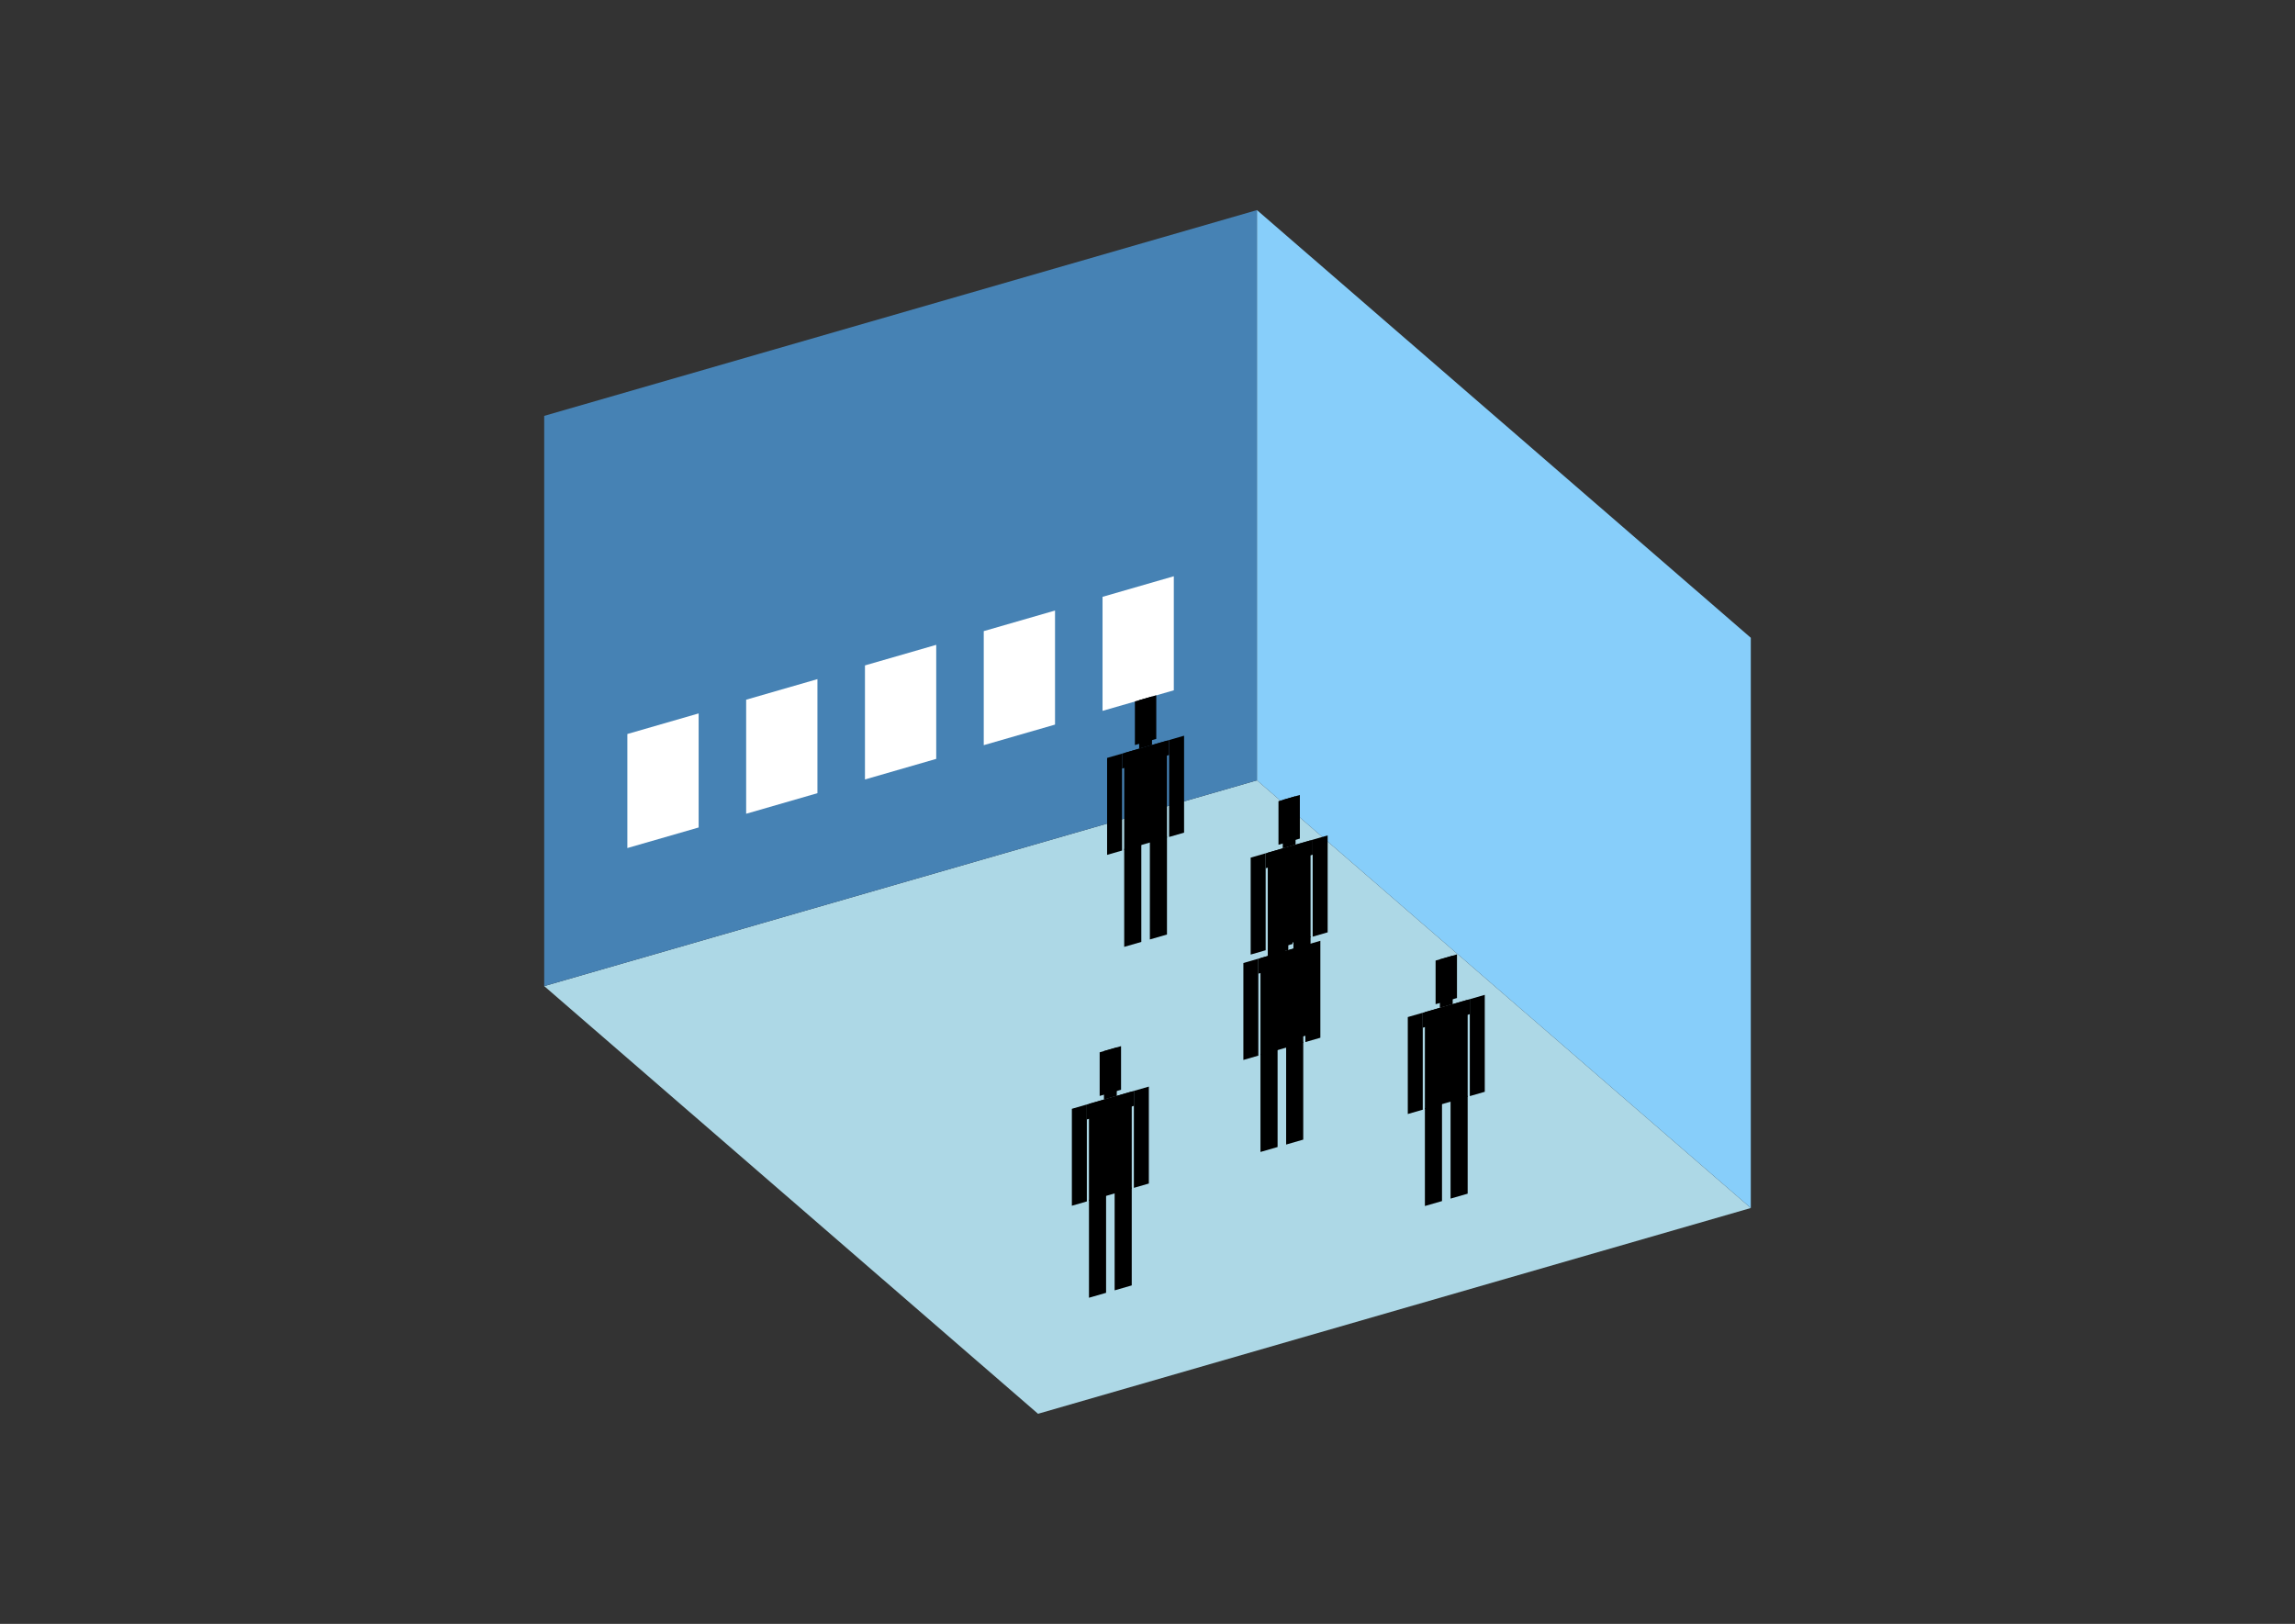 <?xml version="1.0" encoding="UTF-8"?>
<svg
  xmlns="http://www.w3.org/2000/svg"
  width="848"
  height="600"
  style="background-color:white"
>
  <rect width="100%" height="100%" fill="#333333" stroke="none"/>
  <polygon fill="lightblue" points="383.549,522.371 201.083,364.35 464.451,288.323 646.917,446.343" />
  <polygon fill="steelblue" points="201.083,364.35 201.083,153.657 464.451,77.629 464.451,288.323" />
  <polygon fill="lightskyblue" points="646.917,446.343 646.917,235.65 464.451,77.629 464.451,288.323" />
  <polygon fill="white" points="231.81,313.342 231.81,271.203 258.146,263.6 258.146,305.739" />
  <polygon fill="white" points="275.704,300.671 275.704,258.532 302.041,250.929 302.041,293.068" />
  <polygon fill="white" points="319.599,287.999 319.599,245.861 345.935,238.258 345.935,280.397" />
  <polygon fill="white" points="363.493,275.328 363.493,233.189 389.83,225.587 389.83,267.725" />
  <polygon fill="white" points="407.388,262.657 407.388,220.518 433.724,212.915 433.724,255.054" />
  <polygon fill="hsl(324.0,50.0%,72.092%)" points="415.393,349.855 415.393,313.679 421.714,311.854 421.714,348.03" />
  <polygon fill="hsl(324.0,50.0%,72.092%)" points="431.195,345.293 431.195,309.117 424.874,310.942 424.874,347.118" />
  <polygon fill="hsl(324.0,50.0%,72.092%)" points="409.072,315.862 409.072,280.044 414.603,278.447 414.603,314.265" />
  <polygon fill="hsl(324.0,50.0%,72.092%)" points="431.985,309.247 431.985,273.429 437.516,271.833 437.516,307.651" />
  <polygon fill="hsl(324.0,50.0%,72.092%)" points="414.603,283.978 414.603,278.447 431.985,273.429 431.985,278.96" />
  <polygon fill="hsl(324.0,50.0%,72.092%)" points="415.393,314.037 415.393,278.219 431.195,273.657 431.195,309.475" />
  <polygon fill="hsl(324.0,50.0%,72.092%)" points="419.343,275.288 419.343,259.17 427.244,256.889 427.244,273.007" />
  <polygon fill="hsl(324.0,50.0%,72.092%)" points="420.923,276.622 420.923,258.713 425.664,257.345 425.664,275.254" />
  <polygon fill="hsl(324.0,50.0%,59.715%)" points="468.445,386.693 468.445,350.517 474.766,348.692 474.766,384.868" />
  <polygon fill="hsl(324.0,50.0%,59.715%)" points="484.247,382.131 484.247,345.955 477.926,347.78 477.926,383.956" />
  <polygon fill="hsl(324.0,50.0%,59.715%)" points="462.124,352.7 462.124,316.882 467.655,315.285 467.655,351.103" />
  <polygon fill="hsl(324.0,50.0%,59.715%)" points="485.037,346.085 485.037,310.267 490.568,308.671 490.568,344.489" />
  <polygon fill="hsl(324.0,50.0%,59.715%)" points="467.655,320.816 467.655,315.285 485.037,310.267 485.037,315.798" />
  <polygon fill="hsl(324.0,50.0%,59.715%)" points="468.445,350.875 468.445,315.057 484.247,310.495 484.247,346.313" />
  <polygon fill="hsl(324.0,50.0%,59.715%)" points="472.396,312.126 472.396,296.008 480.297,293.727 480.297,309.845" />
  <polygon fill="hsl(324.0,50.0%,59.715%)" points="473.976,313.46 473.976,295.552 478.716,294.183 478.716,312.092" />
  <polygon fill="hsl(324.0,50.0%,50.66%)" points="465.746,425.632 465.746,389.456 472.067,387.631 472.067,423.808" />
  <polygon fill="hsl(324.0,50.0%,50.66%)" points="481.548,421.071 481.548,384.894 475.227,386.719 475.227,422.895" />
  <polygon fill="hsl(324.0,50.0%,50.66%)" points="459.425,391.639 459.425,355.821 464.956,354.224 464.956,390.042" />
  <polygon fill="hsl(324.0,50.0%,50.66%)" points="482.338,385.025 482.338,349.207 487.869,347.61 487.869,383.428" />
  <polygon fill="hsl(324.0,50.0%,50.66%)" points="464.956,359.755 464.956,354.224 482.338,349.207 482.338,354.737" />
  <polygon fill="hsl(324.0,50.0%,50.66%)" points="465.746,389.814 465.746,353.996 481.548,349.435 481.548,385.253" />
  <polygon fill="hsl(324.0,50.0%,50.66%)" points="469.696,351.065 469.696,334.947 477.597,332.666 477.597,348.784" />
  <polygon fill="hsl(324.0,50.0%,50.66%)" points="471.276,352.4 471.276,334.491 476.017,333.122 476.017,351.031" />
  <polygon fill="hsl(324.0,50.0%,42.218%)" points="402.375,479.499 402.375,443.323 408.696,441.498 408.696,477.674" />
  <polygon fill="hsl(324.0,50.0%,42.218%)" points="418.177,474.937 418.177,438.761 411.856,440.586 411.856,476.762" />
  <polygon fill="hsl(324.0,50.0%,42.218%)" points="396.054,445.506 396.054,409.688 401.585,408.091 401.585,443.909" />
  <polygon fill="hsl(324.0,50.0%,42.218%)" points="418.967,438.891 418.967,403.074 424.498,401.477 424.498,437.295" />
  <polygon fill="hsl(324.0,50.0%,42.218%)" points="401.585,413.622 401.585,408.091 418.967,403.074 418.967,408.604" />
  <polygon fill="hsl(324.0,50.0%,42.218%)" points="402.375,443.681 402.375,407.863 418.177,403.302 418.177,439.12" />
  <polygon fill="hsl(324.0,50.0%,42.218%)" points="406.326,404.932 406.326,388.814 414.227,386.533 414.227,402.651" />
  <polygon fill="hsl(324.0,50.0%,42.218%)" points="407.906,406.267 407.906,388.358 412.646,386.989 412.646,404.898" />
  <polygon fill="hsl(324.0,50.0%,41.758%)" points="526.499,445.604 526.499,409.428 532.82,407.604 532.82,443.78" />
  <polygon fill="hsl(324.0,50.0%,41.758%)" points="542.301,441.043 542.301,404.867 535.98,406.691 535.98,442.867" />
  <polygon fill="hsl(324.0,50.0%,41.758%)" points="520.178,411.611 520.178,375.793 525.709,374.197 525.709,410.015" />
  <polygon fill="hsl(324.0,50.0%,41.758%)" points="543.091,404.997 543.091,369.179 548.622,367.582 548.622,403.4" />
  <polygon fill="hsl(324.0,50.0%,41.758%)" points="525.709,379.727 525.709,374.197 543.091,369.179 543.091,374.71" />
  <polygon fill="hsl(324.0,50.0%,41.758%)" points="526.499,409.787 526.499,373.969 542.301,369.407 542.301,405.225" />
  <polygon fill="hsl(324.0,50.0%,41.758%)" points="530.45,371.037 530.45,354.919 538.351,352.638 538.351,368.756" />
  <polygon fill="hsl(324.0,50.0%,41.758%)" points="532.03,372.372 532.03,354.463 536.77,353.095 536.77,371.004" />
</svg>
